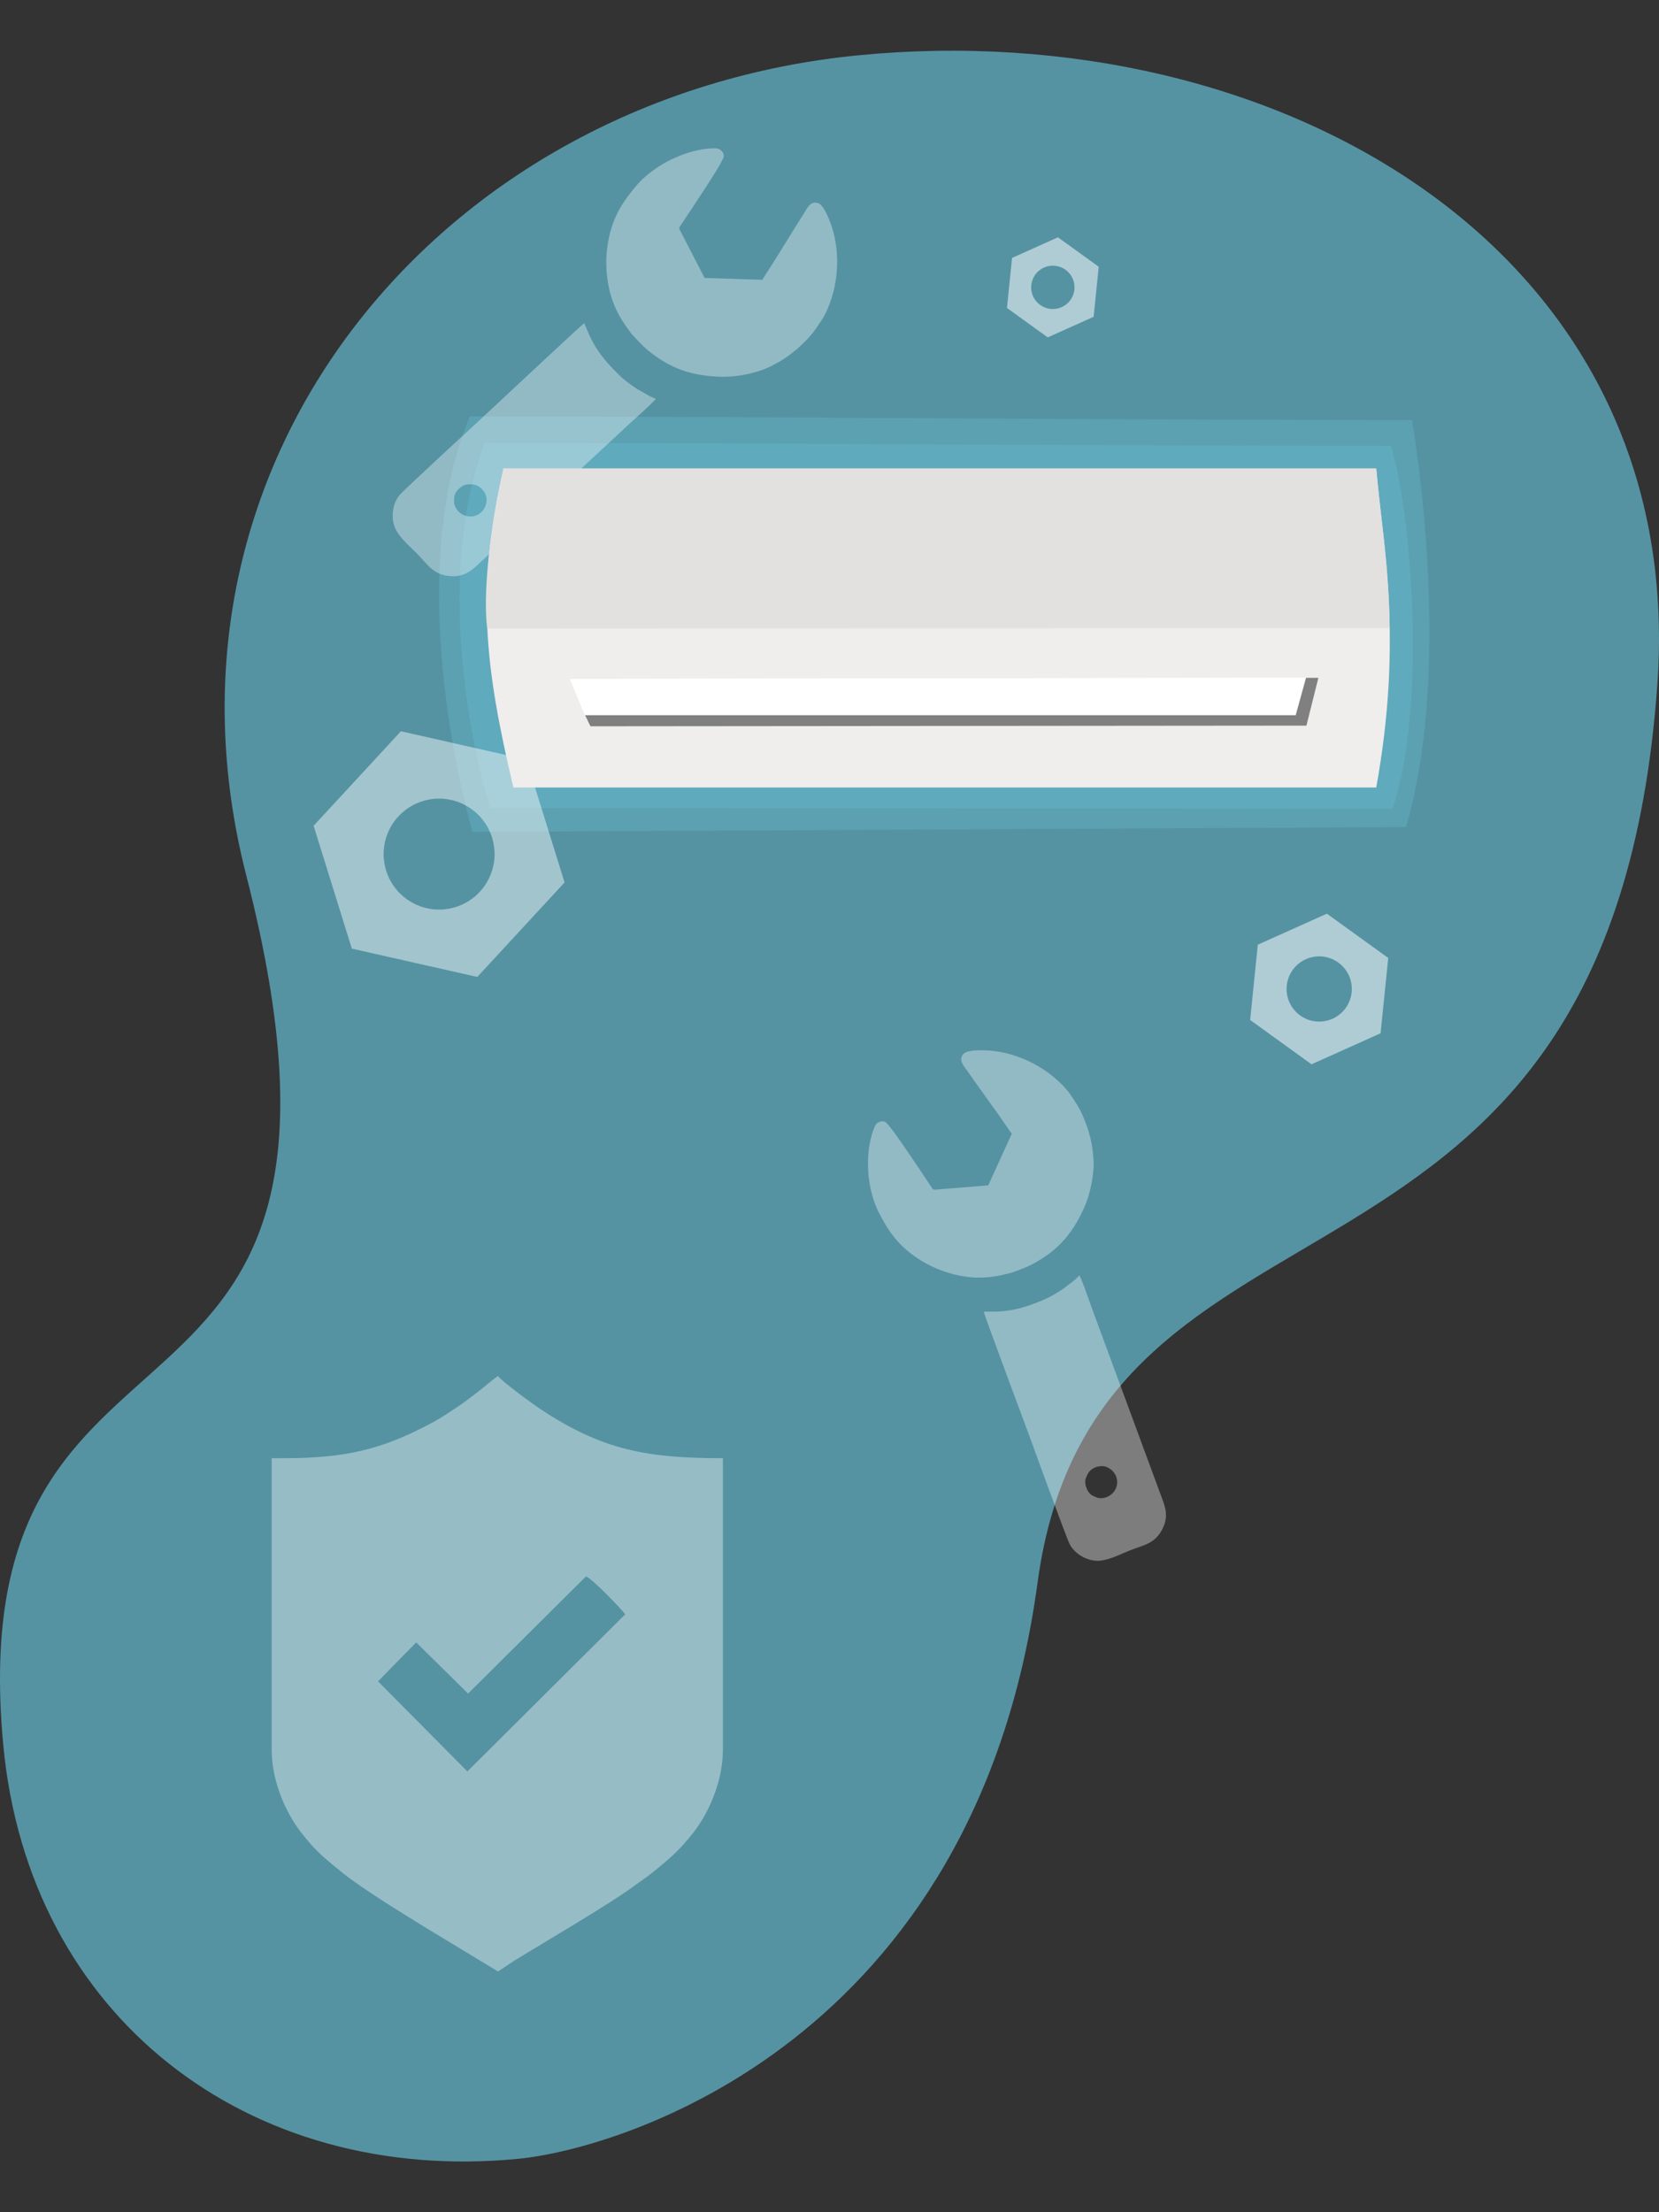 <?xml version="1.0" encoding="UTF-8"?>
<!DOCTYPE svg PUBLIC "-//W3C//DTD SVG 1.1//EN" "http://www.w3.org/Graphics/SVG/1.1/DTD/svg11.dtd">
<!-- Creator: CorelDRAW 2017 -->
<svg xmlns="http://www.w3.org/2000/svg" xml:space="preserve" width="79.375mm" height="105.833mm" version="1.1" shape-rendering="geometricPrecision" text-rendering="geometricPrecision" image-rendering="optimizeQuality" fill-rule="evenodd" clip-rule="evenodd"
viewBox="0 0 7937.48 10583.32"
 xmlns:xlink="http://www.w3.org/1999/xlink">
 <rect x="0" y="0" width="7937.48" height="10583.32" fill="#333333" stroke="none"/>
 <g id="Слой_x0020_1">
  <g id="_345142283280">
   <path fill="#71E2FF" fill-opacity="0.549" d="M4108.37 264.4c1990.66,-194.02 3969.75,918.06 3821.24,3009.64 -225.97,3182.41 -2684.12,2218.39 -2965.47,4297.36 -297.35,2197.4 -1993.62,2708.56 -2483.8,2756.33 -1295.91,126.31 -2343.19,-682.3 -2464.64,-1978.68 -217.93,-2326.34 1918.45,-1214.39 1162.67,-4160.42 -511.8,-1994.95 939.33,-3730.2 2930,-3924.23z"/>
   <path fill="#71D4ED" fill-opacity="0.212" d="M2248.03 1992.36c1401.7,0 3106.58,17.43 4508.28,17.43 80.02,505.76 148.09,1346.31 -29.09,1946.96l-4466.59 22.84c0,0 -351.36,-1182.32 -12.6,-1987.23z"/>
   <path fill="#6DCBE3" fill-opacity="0.212" d="M2317.73 2118.76c1401.7,0 2935.82,13.94 4337.52,13.94 94.78,308.62 175.81,1225.12 7.87,1736.19l-4318.85 -3.36c0,0 -309.54,-976.7 -26.54,-1746.77z"/>
   <path fill="white" fill-opacity="0.451" d="M1918.09 3498.39l300.18 67.79 300.17 67.78 91.39 293.85 91.38 293.87 -208.79 226.05 -208.79 226.07 -300.18 -67.79 -300.17 -67.77 -91.38 -293.87 -91.39 -293.85 208.79 -226.06 208.79 -226.07zm103.98 334.33c139.94,-43.52 288.65,34.63 332.17,174.57 43.52,139.94 -34.64,288.66 -174.58,332.18 -139.95,43.53 -288.65,-34.64 -332.18,-174.58 -43.52,-139.94 34.64,-288.65 174.59,-332.17z"/>
   <path fill="white" fill-opacity="0.361" d="M3446.61 1802.39c-140.96,-4.51 -238.51,-40.69 -338.81,-120.14 -20.51,-16.25 -39.81,-35.24 -57.67,-54.12l-26.76 -28.98c-4.9,-5.86 -9.14,-12.27 -13.7,-18.34 -47.08,-62.55 -78.86,-123.65 -95.66,-201.1 -19.6,-90.4 -17.66,-187.29 8.01,-277.16 25.88,-90.64 69.26,-152.32 128.88,-221.4 38.79,-44.96 109.28,-94.68 163.03,-119.12 15.38,-6.99 26.91,-12.02 43.03,-18.55 48.07,-19.47 114,-35.55 168.61,-33.8 20.22,0.65 39.55,19.15 37.01,39.23 -2.56,20.38 -73.23,127.65 -87.71,150.02 -21.1,32.65 -41.3,62.94 -62.37,95.23 -5.56,8.51 -63.02,94.43 -63.02,94.55 -0.25,7.59 8.41,21.38 13.42,31.03l108.27 210.08 275.81 8.84c4.48,-6.19 7.35,-11.73 11.76,-18.47 61.48,-93.7 125.73,-202.75 187.31,-298.75 15.01,-23.43 30.51,-63.77 70.01,-48.86 21.49,8.11 41.82,55.63 50.77,77.18 58.65,141.48 49.03,318.74 -19.55,453.83 -3.69,7.26 -7.28,14.05 -11.65,20.79 -47.66,73.46 -60.66,88.85 -122.91,146.07l-37.08 29.25c-35.73,25.32 -46.09,30.54 -83.71,50.62 -58.76,31.37 -160.61,54.79 -245.32,52.07z"/>
   <path fill="white" fill-opacity="0.361" d="M2247.8 2470.98c42.98,1.38 78.66,-31.68 80.17,-78.65 1.15,-36.03 -32.75,-73.71 -68.78,-74.87l-17.25 -0.55c-29.89,-0.96 -67.96,34.43 -68.91,64.04 -0.68,21.36 -2.53,27.08 6.36,45.87 10.39,21.97 36.14,43.12 68.41,44.16zm-84.65 285.78c-92.78,-2.97 -117.24,-58.85 -173.75,-114.05 -33.12,-32.37 -79.24,-73.06 -97.99,-114 -22.56,-49.28 -14.36,-119.3 20.71,-160.71 24,-28.31 375.47,-351.36 411.15,-384.53 9.68,-8.99 459.17,-429.56 471.84,-437.4l26.09 60.68c35.36,76.48 82.29,129.85 140.16,186.69 23.01,22.59 59.09,49.82 87.47,67.84l56.55 32.37c8.28,3.98 23.27,11.58 31.89,13.87 -3.23,10.62 -105.83,101.44 -116.26,111.13l-709.2 659c-43.77,40.67 -79.02,81.35 -148.66,79.11z"/>
   <path fill="white" fill-opacity="0.38" d="M1355.04 6976.12l-55.19 0 0 1393.31c0,156.04 69.91,304.84 137.88,393.24 73.85,96.07 115.36,127.03 202.25,197.81 91.52,74.54 301.5,202.89 407.72,268.24l335.07 202.93 78.78 -52.27c148.94,-91.62 454.8,-269.43 577.54,-360.54 26.25,-19.48 50.44,-35.02 75.78,-55.26 83.56,-66.85 133.06,-107.59 203.06,-197 70.39,-89.91 140.86,-240.61 140.86,-397.15l0 -1393.31c-363.8,0 -577.5,-38.65 -874.63,-235.88 -33.89,-22.5 -184.46,-131.98 -201.39,-157.27 -33.16,22.2 -64.68,51.61 -96.49,75.94 -33.35,25.51 -68.25,52.48 -103.52,75.83 -36.3,24.04 -71,47.65 -110.37,68.95 -244.5,132.23 -420.87,172.43 -717.35,172.43zm884.57 1126l-248.35 -244.76 -182.62 186.26 427.57 430.98 755.25 -751.83c-13.84,-20.14 -160.45,-173.7 -187.95,-181.04l-563.9 560.39z"/>
   <path fill="white" fill-opacity="0.529" d="M6348.41 4371.07l146.82 105.96 146.81 105.94 -18.35 180.13 -18.35 180.13 -165.16 74.16 -165.16 74.17 -146.82 -105.94 -146.81 -105.95 18.34 -180.13 18.34 -180.12 165.17 -74.17 165.17 -74.18zm-20.88 204.93c85.78,8.75 148.24,85.36 139.49,171.14 -8.73,85.78 -85.35,148.24 -171.13,139.49 -85.78,-8.73 -148.23,-85.35 -139.49,-171.13 8.74,-85.78 85.35,-148.23 171.13,-139.5z"/>
   <path fill="white" fill-opacity="0.361" d="M5185.59 5781.29c-57.46,126.16 -127.2,200.96 -237.23,261.86 -22.51,12.45 -47.04,22.77 -70.92,31.82l-36.42 13.31c-7.17,2.22 -14.59,3.64 -21.82,5.49 -74.56,19.02 -142.01,24.73 -218.63,10.65 -89.42,-16.44 -176.58,-54.88 -248.38,-112.18 -72.42,-57.78 -111.95,-120.48 -152.04,-200.71 -26.11,-52.21 -44.52,-134.97 -46.35,-192.98 -0.52,-16.59 -0.71,-28.95 -0.54,-46.05 0.54,-50.98 10.91,-116.87 33.17,-165.74 8.24,-18.09 32.34,-28.63 49.6,-18.72 17.5,10.04 88.06,114.74 102.87,136.34 21.64,31.5 41.47,61.3 62.78,92.62 5.61,8.27 61.8,92.91 61.91,92.97 6.79,3.09 22.58,0.46 33.23,-0.44l231.54 -18.69 112.42 -246.84c-3.92,-6.41 -7.85,-11.1 -12.3,-17.66 -61.73,-91.23 -136.32,-190.79 -200.09,-282.98 -15.58,-22.49 -46.3,-51.82 -17.82,-82.01 15.49,-16.42 66.28,-16.88 89.22,-16.83 150.54,0.35 307.69,76.17 404.27,189.52 5.19,6.09 9.99,11.92 14.45,18.44 48.59,71.03 57.63,88.65 85.97,166.77l12.5 44.71c9.44,42 10.26,53.37 14.23,95.1 6.22,65.17 -11.09,166.42 -45.62,242.23z"/>
   <path fill="white" fill-opacity="0.361" d="M5338.28 7121.81c17.52,-38.47 1.04,-83.35 -41,-102.5 -32.24,-14.68 -79.26,1.81 -93.94,34.06l-7.03 15.43c-12.19,26.75 5.5,74.68 32,86.75 19.12,8.7 23.61,12.55 44.02,11.6 23.86,-1.11 52.79,-16.46 65.95,-45.34zm227.19 184.96c-37.82,83.04 -97.77,84.07 -169.22,114.43 -41.9,17.79 -96.27,44.23 -140.5,45.73 -53.25,1.81 -113.66,-32.12 -137.94,-79.61 -16.61,-32.49 -176.6,-473.59 -193.18,-518.51 -4.49,-12.18 -215.84,-579.1 -218.16,-593.57l64.92 -0.7c82.76,-3.12 148.93,-25.49 222.39,-56.47 29.2,-12.32 67.57,-34.74 94.65,-53.66l50.77 -39.05c6.75,-6 19.31,-16.72 24.65,-23.67 8.41,6.95 51.96,134.39 56.81,147.53l329.31 892.75c20.33,55.11 43.89,102.48 15.5,164.8z"/>
   <path fill="white" fill-opacity="0.529" d="M5061.7 1135.36l97.55 70.4 97.54 70.38 -12.19 119.68 -12.19 119.68 -109.73 49.27 -109.73 49.28 -97.55 -70.39 -97.54 -70.39 12.19 -119.67 12.19 -119.68 109.73 -49.28 109.73 -49.28zm-13.86 136.16c56.99,5.8 98.48,56.71 92.68,113.7 -5.81,57 -56.71,98.48 -113.71,92.67 -56.99,-5.79 -98.48,-56.69 -92.68,-113.69 5.81,-56.99 56.71,-98.49 113.71,-92.68z"/>
   <g>
    <path fill="#F0EDED" d="M2409.03 2241.2c1391.87,0 2783.75,0 4175.63,0 32.93,382.16 127.84,818.68 0,1526.33 -1391.88,0 -2736.49,0 -4128.36,0 -137.32,-579.81 -179.85,-946.53 -47.27,-1526.33z"/>
    <path fill="#E3E0E0" d="M2409.03 2241.2c1391.87,0 2783.75,0 4175.63,0 21.44,254.55 59.45,433.33 64.32,763.64l-4317.41 1.95c0,0 -40.92,-218.93 77.46,-765.59z"/>
    <polygon fill="white" points="2799.39,3421.65 6260.38,3421.65 6295.26,3242.67 2726.72,3248.2 "/>
    <polygon fill="white" points="2799.39,3421.65 6260.38,3421.65 6295.26,3242.67 2726.72,3248.2 "/>
    <polygon fill="white" points="2799.39,3421.65 6260.38,3421.65 6295.26,3242.67 2726.72,3248.2 "/>
    <polygon fill="gray" points="2799.39,3421.65 6199.29,3421.65 6248.67,3242.73 6307.78,3242.81 6250.54,3471.47 2825.05,3474.56 "/>
   </g>
  </g>
 </g>
</svg>
